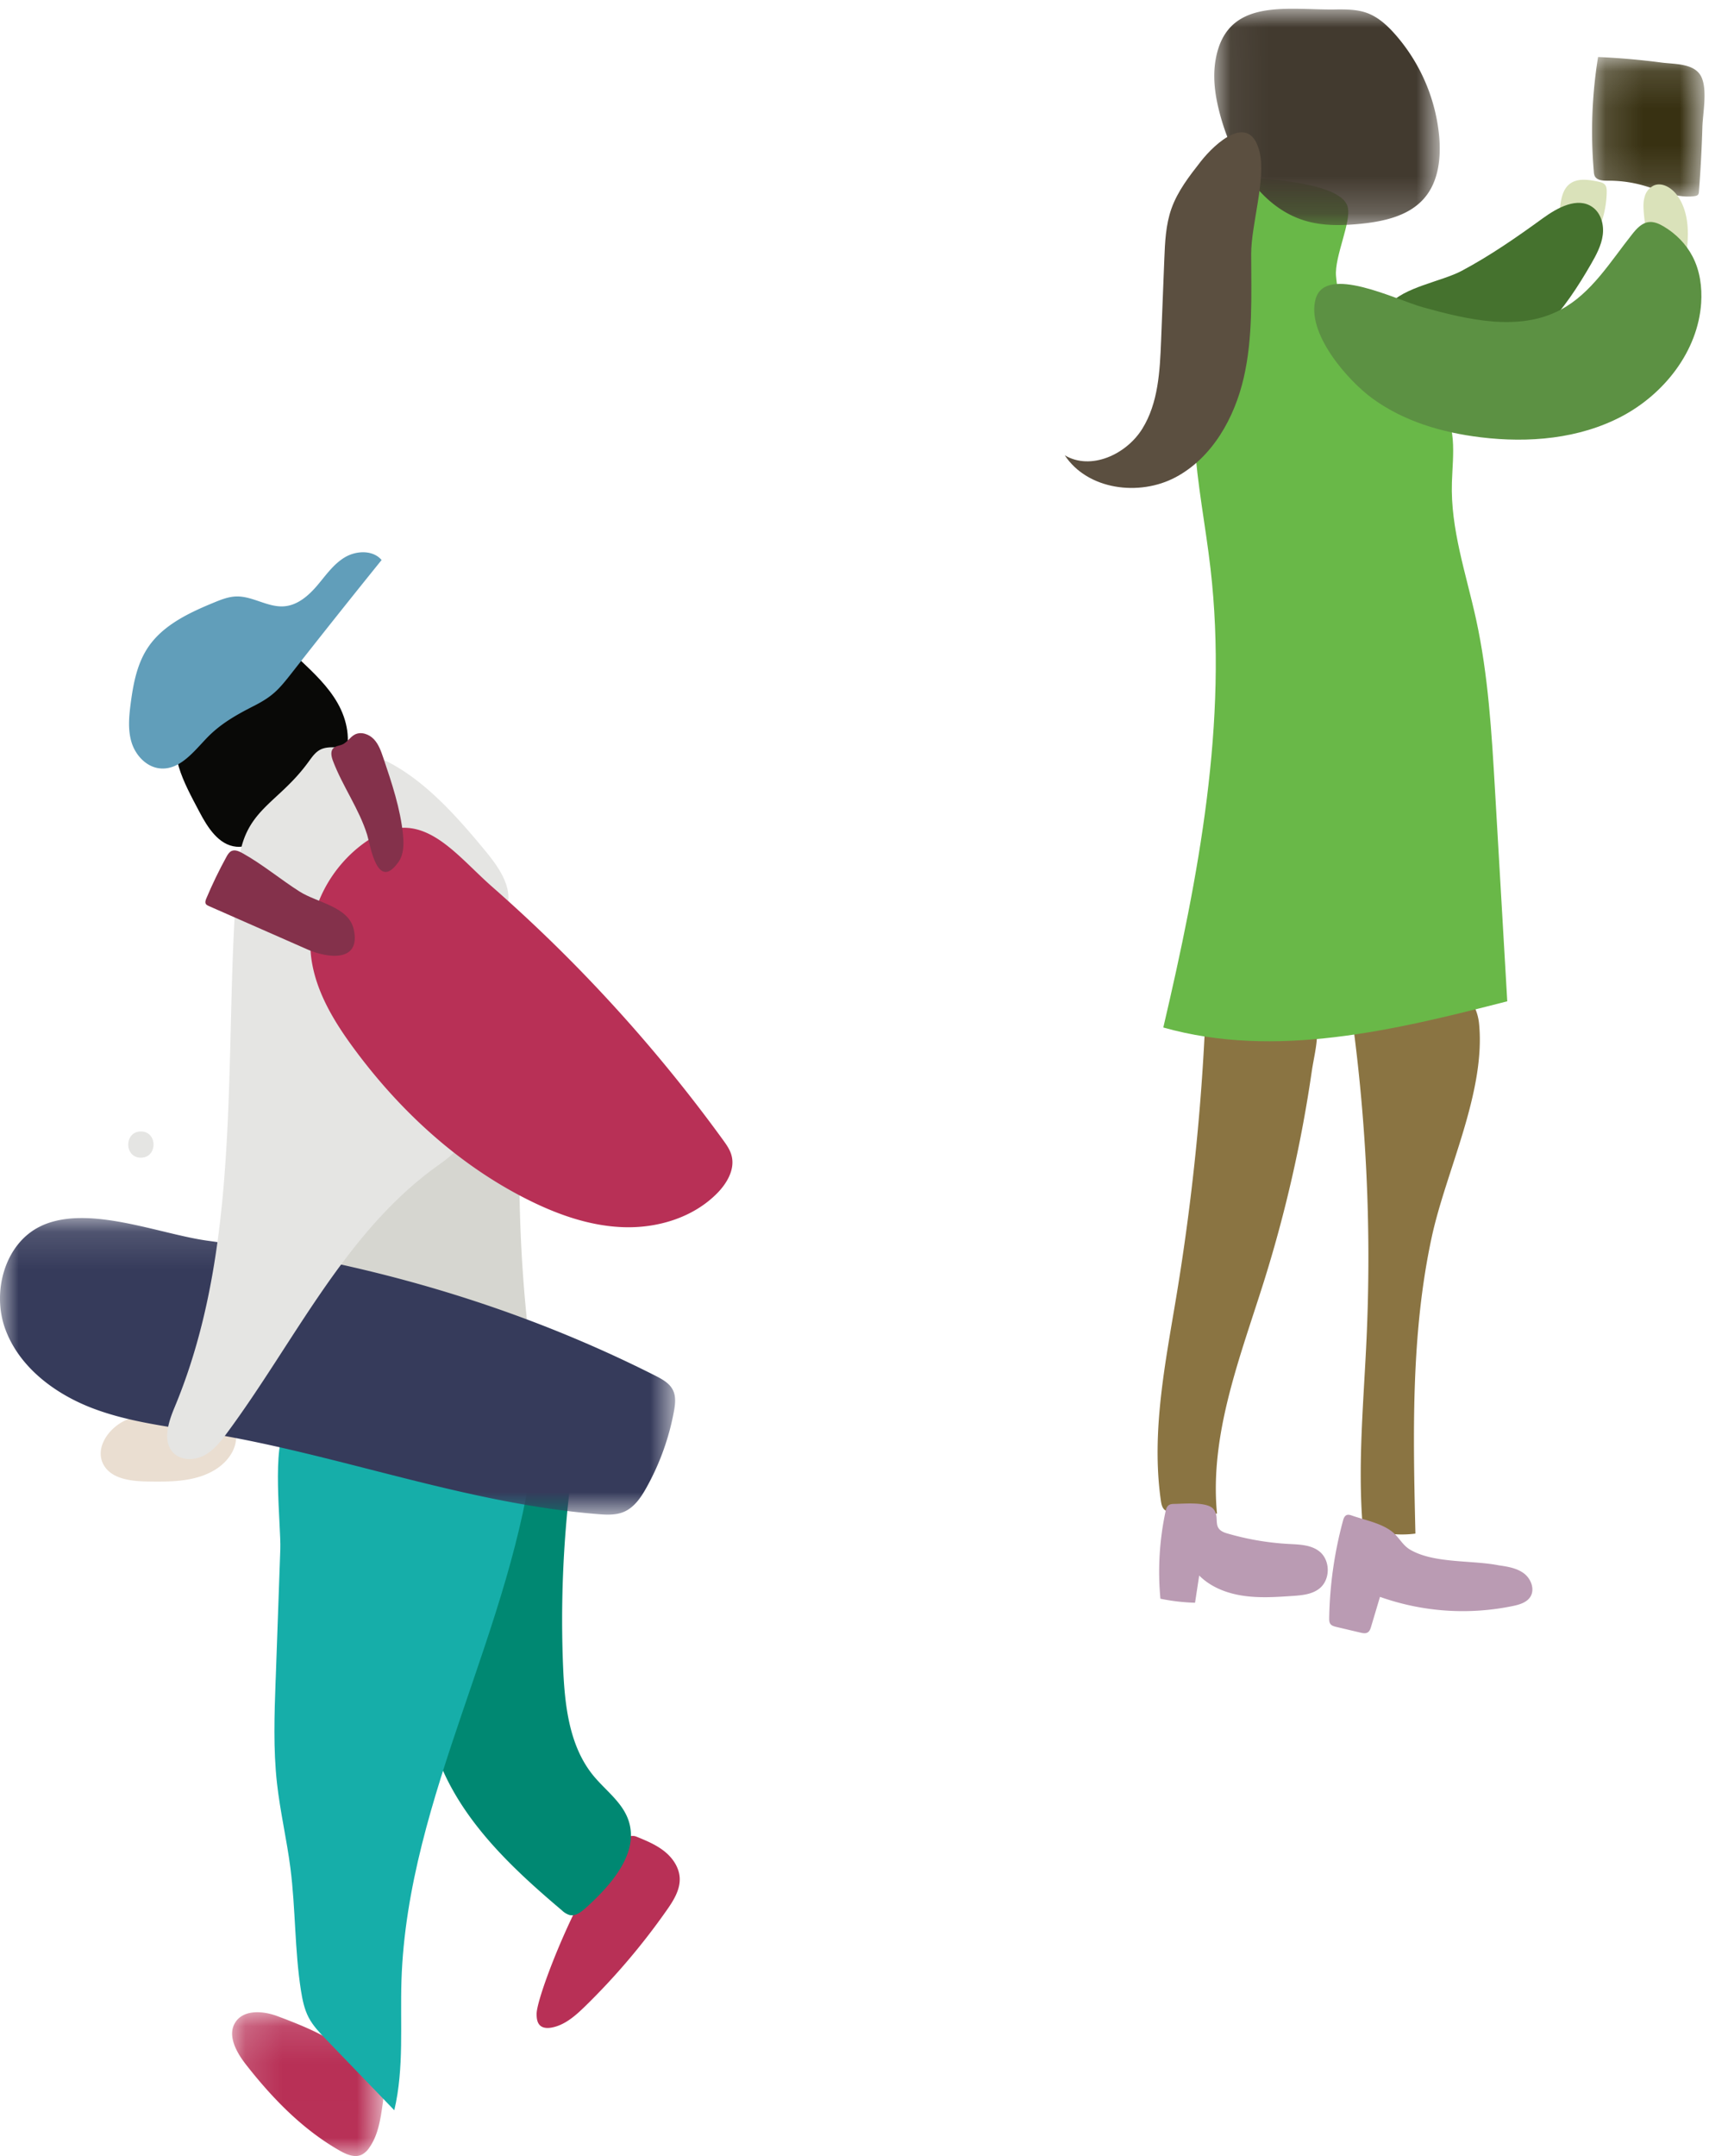 <svg xmlns="http://www.w3.org/2000/svg" xmlns:xlink="http://www.w3.org/1999/xlink" width="46" height="58" viewBox="0 0 46 58">
    <defs>
        <path id="a" d="M.145.124h4.076v3.868H.145z"/>
        <path id="c" d="M0 .13h18.172v7.976H0z"/>
        <path id="e" d="M.139.128h3.027v3.753H.139z"/>
        <path id="g" d="M.06.002h6.071v5.82H.061z"/>
    </defs>
    <g fill="none" fill-rule="evenodd">
        <path fill="#B83056" d="M14.444 54.172c-.001.114.012.242.098.318.08.07.198.071.302.053.36-.065.65-.324.912-.58a18.26 18.26 0 0 0 2.187-2.574c.184-.261.368-.553.352-.873-.015-.283-.19-.54-.413-.716-.222-.177-.49-.287-.752-.394-.857-.351-2.686 4.17-2.686 4.766"/>
        <g transform="translate(6.102 54.006)">
            <mask id="b" fill="#fff">
                <use xlink:href="#a"/>
            </mask>
            <path fill="#B83056" d="M1.36.227C.973.083.454.048.232.396c-.223.35.027.802.282 1.129.71.909 1.53 1.755 2.532 2.324.18.102.4.196.588.107a.546.546 0 0 0 .2-.183c.241-.337.305-.765.363-1.175.023-.166.046-.341-.016-.498a.942.942 0 0 0-.225-.301C3.106.943 2.452.635 1.36.227" mask="url(#b)"/>
        </g>
        <path fill="#008872" d="M15.123 51.388a.518.518 0 0 0 .206.126c.164.039.318-.083.444-.196.69-.624 1.448-1.488 1.138-2.366-.17-.48-.617-.794-.94-1.187-.65-.794-.77-1.886-.814-2.912a30.666 30.666 0 0 1 .198-4.979l-2.357-.145c-.266-.016-.558-.026-.77.135-.178.134-.26.357-.33.568-.337 1-.63 2.015-.877 3.04-.169.7-.324 1.565.033 2.233.164.307.372.483.506.805.153.365.206.772.373 1.141.68 1.51 1.947 2.687 3.19 3.737"/>
        <path fill="#16AEA9" d="M7.419 45.189c-.033.93-.066 1.863.037 2.787.086.765.264 1.518.362 2.283.139 1.092.112 2.201.283 3.289.04.249.09.5.207.723.117.223.294.408.469.59l1.836 1.905c.268-1.137.155-2.325.193-3.492.161-4.968 3.028-9.487 3.573-14.427-.003.026-6.185-.928-6.664-.444-.415.418-.148 2.656-.17 3.268L7.42 45.19"/>
        <path fill="#D6D6D0" d="M14.185 35.532a25.06 25.06 0 0 1-3.812.16c-.502-.018-1.036-.061-1.44-.36-.424-.314-.619-.845-.758-1.353A11.72 11.72 0 0 1 7.8 31.84c-.008-.1-.014-.207.035-.295.053-.098.161-.15.263-.195a9.2 9.2 0 0 1 2.84-.734c.646-.06 1.295-.045 1.94-.107.839-.08 1.11-.32 1.104.635a38.983 38.983 0 0 0 .203 4.388"/>
        <path fill="#EADED1" d="M4.442 38.02c-.342.013-.69.04-1.01.164-.479.187-.889.744-.653 1.202.208.402.749.46 1.201.467.625.01 1.29.008 1.82-.323.278-.175.51-.452.55-.778.018-.13-.006-.282-.111-.36a.487.487 0 0 0-.232-.074l-1.63-.225"/>
        <g transform="translate(0 32.637)">
            <mask id="d" fill="#fff">
                <use xlink:href="#c"/>
            </mask>
            <path fill="#363B5B" d="M1.114.339C.13.794-.232 2.117.148 3.132c.38 1.015 1.329 1.725 2.34 2.112 1.013.386 2.103.5 3.172.679 3.506.585 6.887 1.885 10.43 2.17.239.02.488.032.708-.063.275-.12.455-.385.6-.646.356-.636.607-1.33.74-2.045.037-.197.063-.41-.028-.588-.093-.182-.286-.287-.468-.38-2.834-1.433-5.847-2.452-8.954-3.097A46.918 46.918 0 0 0 5.584.738c-1.304-.18-3.21-.983-4.47-.4" mask="url(#d)"/>
        </g>
        <path fill="#090907" d="M5.364 21.833c.222.424.521.9.997.944.34.03.651-.177.922-.385.483-.368.943-.765 1.38-1.188.24-.233.478-.483.603-.794.193-.48.079-1.042-.177-1.493-.256-.451-.64-.814-1.017-1.17l-.55-.517c-.078-.073-.164-.15-.27-.161-.14-.014-.26.09-.36.187-.56.542-1.706 1.426-2.03 2.126-.387.84.085 1.66.502 2.451"/>
        <path fill="#619EBA" d="M10.271 15.065c-.229-.274-.682-.257-.989-.073-.307.183-.513.486-.743.757-.23.27-.522.528-.881.56-.444.04-.857-.278-1.303-.264-.205.007-.4.083-.587.16-.675.277-1.373.605-1.777 1.2-.303.445-.404.99-.474 1.522-.046.354-.08.722.031 1.064.112.341.405.651.77.68.518.042.889-.443 1.242-.812.368-.385.797-.627 1.269-.867.505-.258.663-.428 1.026-.892a264.68 264.68 0 0 1 2.416-3.035"/>
        <path fill="#E5E5E3" d="M4.7 37.855c-.17.406-.339.93-.023 1.237.211.203.561.195.82.058.259-.137.446-.376.62-.612 1.814-2.452 3.154-5.365 5.624-7.153.241-.175.5-.347.647-.606.321-.569-.015-1.261-.197-1.888a3.938 3.938 0 0 1 .879-3.71c.218-.234.474-.456.572-.761.172-.54-.212-1.086-.573-1.524-1.077-1.306-2.36-2.72-4.052-2.792-.134-.005-.274 0-.394.061-.138.07-.228.205-.32.33-.836 1.151-1.747 1.276-1.885 2.773-.152 1.63-.177 3.27-.22 4.906-.088 3.268-.22 6.624-1.498 9.681M3.792 31.142c.453 0 .454-.705 0-.705-.453 0-.454.705 0 .705"/>
        <path fill="#B83056" d="M8.383 25.806c.128.884.61 1.676 1.14 2.395 1.231 1.671 2.8 3.118 4.652 4.054.819.414 1.706.73 2.623.757.917.027 1.87-.264 2.512-.92.263-.269.479-.645.38-1.009-.041-.157-.138-.293-.234-.425a41.393 41.393 0 0 0-6.206-6.801c-1.01-.886-1.886-2.157-3.25-1.313-1.081.668-1.802 1.982-1.617 3.262"/>
        <path fill="#84314B" d="M8.062 23.982c-.523-.333-1.001-.736-1.543-1.036-.089-.049-.195-.096-.287-.054-.064.03-.103.095-.137.157-.2.364-.382.74-.543 1.123-.019.047-.038.103-.01.146.016.026.047.04.075.053l2.66 1.17c.539.237 1.447.357 1.243-.546-.138-.608-.99-.714-1.458-1.013M8.961 20.465c-.041-.11-.073-.25.009-.335.063-.066.166-.068.249-.105.13-.059.205-.2.332-.266.168-.087.383-.01.513.127.13.138.193.323.254.502.228.677.459 1.36.53 2.071.024.25.023.523-.122.728-.573.813-.757-.45-.843-.729-.217-.7-.664-1.308-.922-1.993"/>
        <path fill="#8A7442" d="M38.538 33.274c-.564 2.61-.503 5.31-.44 7.98-.477.062-.97 0-1.418-.179-.14-1.695.028-3.398.104-5.098a47.695 47.695 0 0 0-.643-10.235c1.154.257 3.523.256 3.671 1.804.177 1.844-.888 3.948-1.274 5.728M34.044 34.395c-.646 2.069-1.493 4.165-1.287 6.322l-1.148-.034c-.093-.002-.196-.009-.265-.071-.067-.06-.085-.157-.098-.246-.264-1.844.123-3.71.426-5.548.442-2.679.71-5.388.798-8.102.002-.049 2.333.115 2.56.247.657.384.373 1.21.28 1.842a36.247 36.247 0 0 1-1.266 5.59"/>
        <g transform="translate(42.714 1.407)">
            <mask id="f" fill="#fff">
                <use xlink:href="#e"/>
            </mask>
            <path fill="#383112" d="M3.015 3.746c-.002.029-.005.06-.023.082-.022.028-.06.036-.095.041-.478.066-.939-.165-1.403-.293a3.38 3.38 0 0 0-.929-.122c-.134.001-.301-.008-.357-.13a.334.334 0 0 1-.022-.11C.096 2.185.135 1.146.3.127.87.151 1.44.201 2.008.276c.36.047.906.014 1.078.398.159.354.033.97.022 1.342a36.373 36.373 0 0 1-.093 1.73" mask="url(#f)"/>
        </g>
        <path fill="#DAE2BA" d="M45.373 7.003c.036-.303.073-.609.05-.913-.023-.305-.108-.612-.294-.854-.143-.187-.39-.337-.609-.248a.468.468 0 0 0-.255.316c-.038.136-.031.28-.02.42.038.433.126.862.263 1.275M43.247 5.158c0-.061-.003-.127-.038-.177-.047-.065-.134-.085-.213-.1-.25-.05-.534-.091-.738.061-.202.15-.245.43-.272.679-.02.18-.04.364.003.54.096.393.54.538.842.272.298-.264.414-.906.416-1.275"/>
        <path fill="#45722E" d="M41.525 5.873c.397-.288.937-.585 1.338-.302.23.161.314.473.277.752-.036.278-.173.532-.313.776-.356.618-.75 1.221-1.25 1.73-.258.264-.552.506-.9.627-.284.1-.588.113-.888.127-.66.029-3.618.145-2.4-1.38.378-.475 1.413-.63 1.952-.916.767-.408 1.483-.905 2.184-1.414"/>
        <path fill="#69B848" d="M37.984 10.477c.243.113.503.203.705.38.558.495.415 1.375.391 2.12-.041 1.25.383 2.46.65 3.68.33 1.509.42 3.057.51 4.597l.33 5.681c-3.035.778-6.242 1.557-9.258.705.947-4.05 1.748-8.218 1.27-12.35-.132-1.143-.361-2.275-.43-3.424-.127-2.105.29-4.214.956-6.216.104-.313.244-.657.548-.786.171-.073.365-.061.55-.041.5.055 1.916.198 2.067.735.112.401-.358 1.345-.312 1.869.11 1.263.855 2.504 2.023 3.05"/>
        <g transform="translate(32.622 .232)">
            <mask id="h" fill="#fff">
                <use xlink:href="#g"/>
            </mask>
            <path fill="#423A2F" d="M3.305.022c.297-.003.603-.005.882.1.288.109.524.324.73.555a4.841 4.841 0 0 1 1.199 2.762c.052.582-.019 1.215-.399 1.657-.413.482-1.09.63-1.722.693-.491.048-.995.06-1.469-.078C1.342 5.367.603 4.171.256 2.986c-.152-.519-.251-1.066-.16-1.6C.383-.307 1.997.037 3.304.023" mask="url(#h)"/>
        </g>
        <path fill="#5B4F40" d="M32.321 4.343c-.31.396-.625.8-.792 1.275-.152.432-.172.898-.19 1.356l-.087 2.2c-.032.813-.076 1.669-.506 2.36-.43.693-1.385 1.13-2.086.714.613.93 2.005 1.113 2.987.588.982-.525 1.58-1.589 1.83-2.675.25-1.086.202-2.214.2-3.328-.001-.79.404-2.02.226-2.747-.265-1.081-1.188-.245-1.582.257"/>
        <path fill="#5C9143" d="M38.288 8.263c1.227.34 2.599.666 3.723.067.828-.442 1.335-1.293 1.92-2.028.118-.15.26-.307.451-.328.139-.016.275.045.395.116.327.193.605.472.78.809.2.382.26.825.232 1.254-.088 1.294-.993 2.445-2.14 3.049-1.148.604-2.502.718-3.79.562-1.044-.126-2.09-.433-2.937-1.059-.649-.478-1.767-1.744-1.51-2.663.264-.941 2.167.025 2.876.22"/>
        <path fill="#BA9BB3" d="M40.343 42.108c.237.034.484.073.676.217.19.143.3.427.172.63-.098.153-.292.21-.47.247a6.661 6.661 0 0 1-3.577-.246l-.24.805c-.017.055-.037.114-.084.147-.058.04-.136.025-.205.009l-.648-.153c-.06-.015-.126-.032-.16-.083-.03-.042-.03-.097-.03-.149.014-.885.14-1.769.371-2.623.016-.06.04-.129.098-.153.046-.019.099-.002.146.014.35.123.798.204 1.09.442.181.147.27.357.478.477.641.373 1.665.275 2.383.419M33.017 41.245c.544.16 1.106.257 1.672.288.289.015.602.022.827.203.296.238.296.757 0 .994-.202.162-.478.185-.735.202-.44.03-.885.059-1.32-.006-.438-.064-.871-.231-1.183-.544l-.112.732a5.354 5.354 0 0 1-.932-.108 7.773 7.773 0 0 1 .138-2.346c.013-.06.03-.126.079-.165.046-.037.111-.04.171-.04.24-.003.876-.065 1.041.14.194.24-.069.525.354.65"/>
    </g>
</svg>
